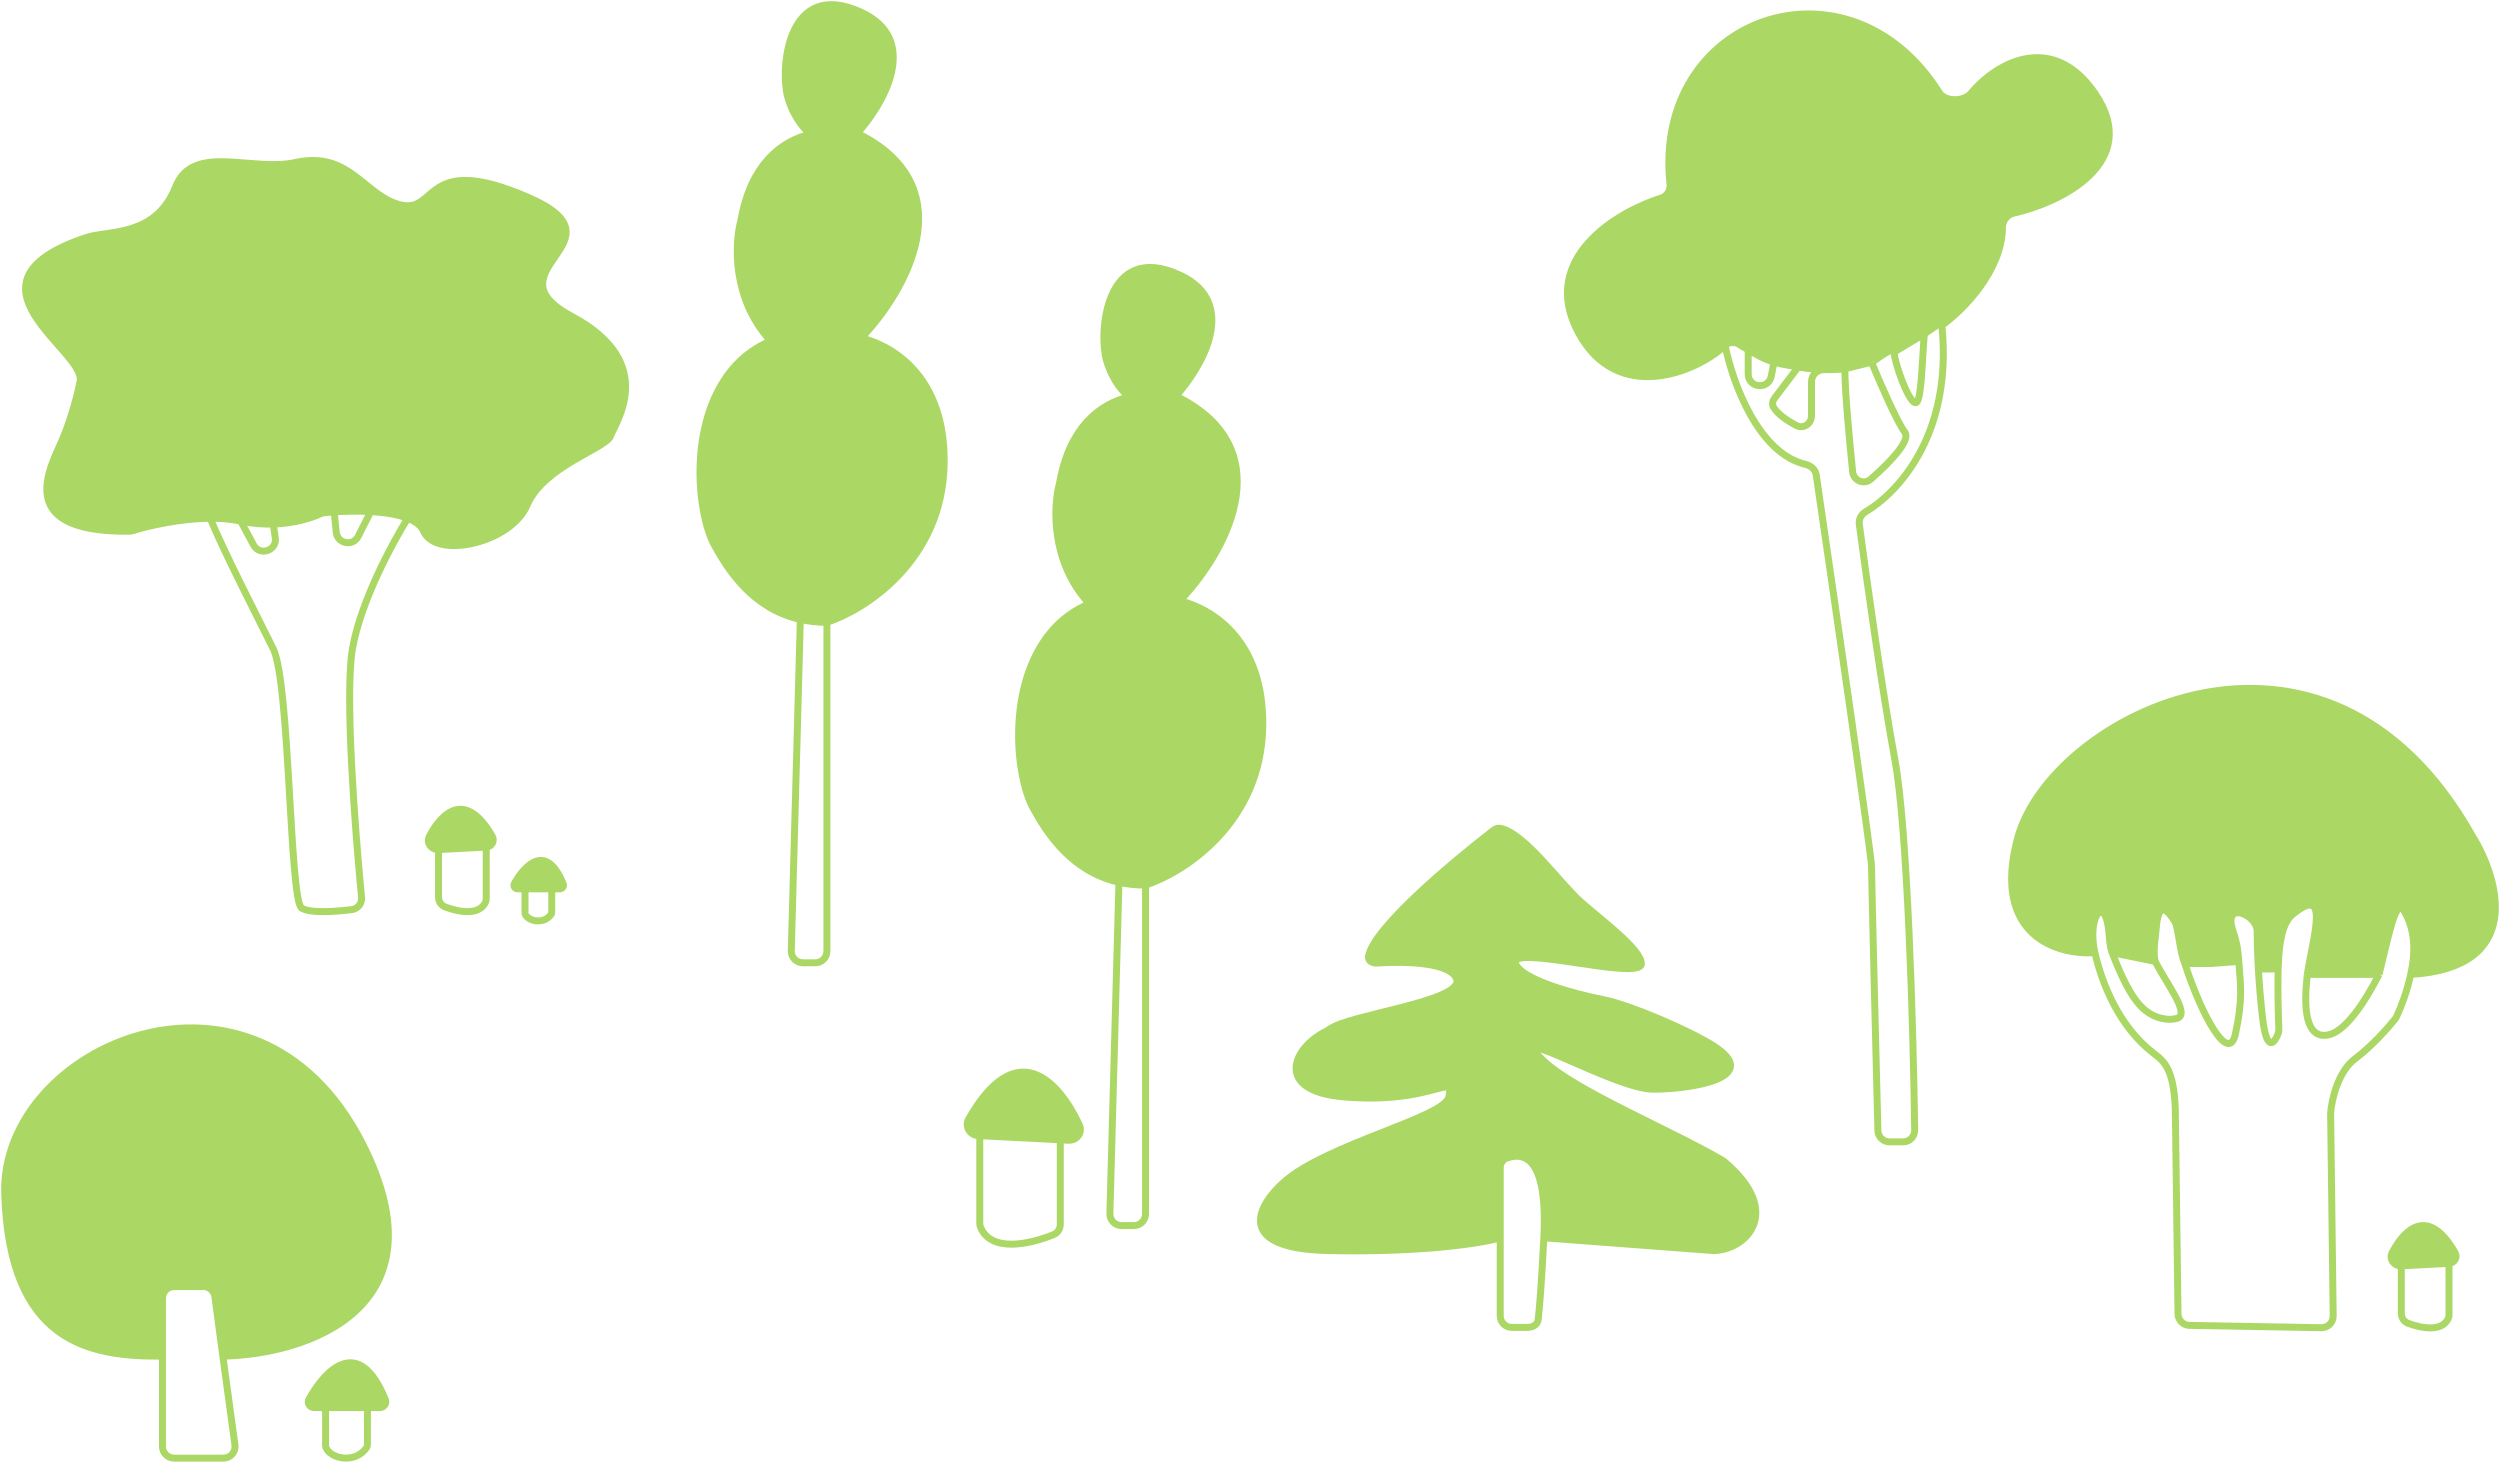 <svg width="1075" height="629" viewBox="0 0 1075 629" fill="none" xmlns="http://www.w3.org/2000/svg">
<path d="M1053.08 543.253C1055.41 543.133 1056.86 540.644 1055.69 538.618C1044.34 518.927 1034.18 527.971 1028.63 538.633C1027.18 541.404 1029.44 544.474 1032.56 544.313L1053.08 543.253Z" fill="#ABD765"/>
<path d="M1032.56 544.313V544.313C1029.44 544.474 1027.18 541.404 1028.63 538.633C1034.18 527.971 1044.34 518.927 1055.69 538.618C1056.86 540.644 1055.41 543.133 1053.08 543.253V543.253M1032.56 544.313V564.641C1032.56 566.565 1033.66 568.342 1035.46 569.014C1041.43 571.242 1050.13 572.78 1052.78 566.888C1053 566.402 1053.08 565.864 1053.08 565.33V543.253M1032.56 544.313L1053.08 543.253" stroke="#ABD765" stroke-width="3"/>
<path d="M960.176 400.276C955.666 387.101 970.358 393.104 970.559 400.276C970.559 403.409 970.693 409.36 971.106 416.655H979.602C979.999 401.298 982.722 395.778 985.777 393.257C1002.17 379.729 994.622 402.899 992.142 418.995H1022.98C1026.94 403.426 1030.1 385.627 1033.62 391.433C1038.45 399.425 1038.86 408.724 1036.62 418.995C1085.73 416.187 1074.7 378.048 1063.04 359.329C999.825 247.016 881.59 307.852 867.542 360.499C856.304 402.616 885.037 410.806 900.808 409.636C897.624 395.653 903.828 386.01 906.22 396.767C907.172 401.046 906.851 406.11 908.207 409.636L926.703 413.401C925.65 408.662 926.879 403.373 927.176 399.213C928.084 386.512 932.429 391.737 935.183 396.332C935.355 396.62 935.496 396.926 935.596 397.247C937.194 402.333 937.137 408.293 939.466 414.315H950.71L962.674 413.401C962.407 409.633 962.12 405.957 960.176 400.276Z" fill="#ABD765"/>
<path d="M900.808 409.636C897.624 395.653 903.828 386.01 906.22 396.767C907.172 401.046 906.851 406.11 908.207 409.636M900.808 409.636C903.859 423.029 911.184 441.476 926.074 452.923C930.556 456.368 935.44 459.79 935.44 481.001L936.546 564.982C936.582 567.683 938.757 569.868 941.458 569.915L998.184 570.91C1001 570.959 1003.31 568.667 1003.27 565.847L1002.17 478.662C1002.56 473.202 1005.21 460.879 1012.7 455.263C1019.91 449.859 1026.98 441.854 1029.93 438.131C1030.15 437.853 1030.34 437.554 1030.49 437.234C1032.58 432.804 1035.06 426.169 1036.62 418.995M900.808 409.636C885.037 410.806 856.304 402.616 867.542 360.499C881.59 307.852 999.825 247.016 1063.04 359.329C1074.7 378.048 1085.73 416.187 1036.62 418.995M1036.62 418.995C1038.86 408.724 1038.45 399.425 1033.62 391.433C1030.1 385.627 1026.94 403.426 1022.98 418.995M1022.98 418.995C1016.75 431.335 1008.85 442.635 1002.17 444.734C996.203 446.607 990.407 443.564 991.631 424.845C991.766 422.772 992.008 420.83 992.142 418.995M1022.98 418.995H992.142M992.142 418.995C994.622 402.899 1002.17 379.729 985.777 393.257C982.722 395.778 979.999 401.298 979.602 416.655M979.602 416.655C979.417 423.775 979.539 432.468 979.892 442.66C979.913 443.257 979.833 443.856 979.62 444.415C977.936 448.816 974.66 452.664 972.9 437.714C972.03 430.324 971.463 422.984 971.106 416.655M979.602 416.655H971.106M971.106 416.655C970.693 409.36 970.559 403.409 970.559 400.276C970.358 393.104 955.666 387.101 960.176 400.276C962.12 405.957 962.407 409.633 962.674 413.401M962.674 413.401C963.367 423.173 964.573 429.535 961.194 444.734C958.293 457.781 946.672 436.601 939.466 414.316M962.674 413.401L950.71 414.316H939.466M939.466 414.316C937.137 408.293 937.194 402.333 935.596 397.247C935.496 396.926 935.355 396.62 935.183 396.332C932.429 391.737 928.084 386.512 927.176 399.213C926.879 403.373 925.65 408.662 926.703 413.401M926.703 413.401C931.571 422.88 941.403 435.374 936.61 437.714C934.659 438.494 929.352 439.118 923.733 435.374C918.137 431.646 913.526 423.461 908.207 409.636M926.703 413.401L908.207 409.636" stroke="#ABD765" stroke-width="3"/>
<path d="M355.575 267.596C372.157 262.173 405.455 240.89 405.993 199.138C406.455 163.217 385.39 149.136 370.364 145.328C368.126 144.761 366.021 144.421 364.142 144.272C363.81 144.245 363.484 144.192 363.16 144.111C356.248 142.369 343.498 141.566 331.375 146.638C325.355 149.157 319.489 153.125 314.57 159.148C295.747 182.193 299.781 220.827 307.175 234.383C313.466 245.915 324.134 261.862 344.148 266.367C347.66 267.157 351.46 267.596 355.575 267.596Z" fill="#ABD765"/>
<path d="M363.16 144.111C363.484 144.192 363.81 144.245 364.142 144.272C366.021 144.421 368.126 144.761 370.364 145.328C388.902 126.049 414.83 81.763 370.8 58.385C370.519 58.236 370.212 58.109 369.906 58.022C369.404 57.879 368.884 57.744 368.348 57.616C362.939 56.333 355.829 55.887 348.637 57.616C335.886 60.682 322.873 70.581 318.603 94.757C315.914 104.492 314.704 128.496 331.375 146.638C343.498 141.566 356.248 142.369 363.16 144.111Z" fill="#ABD765"/>
<path d="M368.348 57.616C379.776 45.144 396.178 17.217 370.364 5.287C338.098 -9.624 335.409 30.366 338.77 41.889C341.459 51.107 346.468 56.215 348.637 57.616C355.829 55.887 362.939 56.333 368.348 57.616Z" fill="#ABD765"/>
<path d="M355.575 267.596V409C355.575 411.761 353.337 414 350.575 414H345.253C342.438 414 340.178 411.677 340.255 408.863L344.148 266.367M355.575 267.596C372.157 262.173 405.455 240.89 405.993 199.138C406.455 163.217 385.39 149.136 370.364 145.328M355.575 267.596C351.46 267.596 347.66 267.157 344.148 266.367M370.364 145.328C368.126 144.761 366.021 144.421 364.142 144.272C363.81 144.245 363.484 144.192 363.16 144.111C356.248 142.369 343.498 141.566 331.375 146.638M370.364 145.328C388.902 126.049 414.83 81.763 370.8 58.385C370.519 58.236 370.211 58.109 369.906 58.022C369.404 57.879 368.884 57.744 368.348 57.616M331.375 146.638C325.355 149.157 319.489 153.125 314.57 159.148C295.747 182.193 299.781 220.827 307.175 234.383C313.466 245.915 324.134 261.862 344.148 266.367M331.375 146.638C314.704 128.496 315.914 104.492 318.603 94.757C322.873 70.581 335.886 60.682 348.637 57.616M368.348 57.616C379.776 45.144 396.178 17.217 370.364 5.287C338.098 -9.624 335.409 30.366 338.77 41.889C341.459 51.107 346.468 56.215 348.637 57.616M368.348 57.616C362.939 56.333 355.829 55.887 348.637 57.616" stroke="#ABD765" stroke-width="3"/>
<path d="M492.575 380.596C509.157 375.173 542.455 353.89 542.993 312.138C543.455 276.217 522.39 262.136 507.364 258.328C505.126 257.761 503.021 257.421 501.142 257.272C500.81 257.245 500.484 257.192 500.16 257.111C493.248 255.369 480.498 254.566 468.375 259.638C462.355 262.157 456.489 266.125 451.57 272.148C432.747 295.193 436.781 333.827 444.175 347.383C450.466 358.915 461.134 374.862 481.148 379.367C484.66 380.157 488.46 380.596 492.575 380.596Z" fill="#ABD765"/>
<path d="M500.16 257.111C500.484 257.192 500.81 257.245 501.142 257.272C503.021 257.421 505.126 257.761 507.364 258.328C525.902 239.049 551.83 194.763 507.8 171.385C507.519 171.236 507.212 171.109 506.906 171.022C506.404 170.879 505.884 170.744 505.348 170.616C499.939 169.333 492.829 168.887 485.637 170.616C472.886 173.682 459.873 183.581 455.603 207.757C452.914 217.492 451.704 241.496 468.375 259.638C480.498 254.566 493.248 255.369 500.16 257.111Z" fill="#ABD765"/>
<path d="M505.348 170.616C516.776 158.144 533.178 130.217 507.364 118.287C475.098 103.376 472.409 143.366 475.77 154.889C478.459 164.107 483.468 169.215 485.637 170.616C492.829 168.887 499.939 169.333 505.348 170.616Z" fill="#ABD765"/>
<path d="M492.575 380.596V522C492.575 524.761 490.337 527 487.575 527H482.253C479.438 527 477.178 524.677 477.255 521.863L481.148 379.367M492.575 380.596C509.157 375.173 542.455 353.89 542.993 312.138C543.455 276.217 522.39 262.136 507.364 258.328M492.575 380.596C488.46 380.596 484.66 380.157 481.148 379.367M507.364 258.328C505.126 257.761 503.021 257.421 501.142 257.272C500.81 257.245 500.484 257.192 500.16 257.111C493.248 255.369 480.498 254.566 468.375 259.638M507.364 258.328C525.902 239.049 551.83 194.763 507.8 171.385C507.519 171.236 507.211 171.109 506.906 171.022C506.404 170.879 505.884 170.744 505.348 170.616M468.375 259.638C462.355 262.157 456.489 266.125 451.57 272.148C432.747 295.193 436.781 333.827 444.175 347.383C450.466 358.915 461.134 374.862 481.148 379.367M468.375 259.638C451.704 241.496 452.914 217.492 455.603 207.757C459.873 183.581 472.886 173.682 485.637 170.616M505.348 170.616C516.776 158.144 533.178 130.217 507.364 118.287C475.098 103.376 472.409 143.366 475.77 154.889C478.459 164.107 483.468 169.215 485.637 170.616M505.348 170.616C499.939 169.333 492.829 168.887 485.637 170.616" stroke="#ABD765" stroke-width="3"/>
<path d="M209.077 364.253C211.413 364.133 212.858 361.644 211.689 359.618C200.337 339.927 190.184 348.971 184.628 359.633C183.185 362.404 185.444 365.474 188.564 365.313L209.077 364.253Z" fill="#ABD765"/>
<path d="M188.564 365.313V365.313C185.444 365.474 183.185 362.404 184.628 359.633C190.184 348.971 200.337 339.927 211.689 359.618C212.858 361.644 211.413 364.133 209.077 364.253V364.253M188.564 365.313V385.641C188.564 387.565 189.658 389.342 191.46 390.014C197.429 392.242 206.129 393.78 208.785 387.888C209.004 387.402 209.077 386.864 209.077 386.33V364.253M188.564 365.313L209.077 364.253" stroke="#ABD765" stroke-width="3"/>
<path d="M420.548 488.296C416.969 488.112 414.764 484.287 416.536 481.173C436.966 445.251 455.14 464.471 464.134 483.74C465.645 486.978 463.058 490.484 459.489 490.3L455.923 490.117L421.308 488.335L420.548 488.296Z" fill="#ABD765"/>
<path d="M455.923 490.117L459.489 490.3C463.058 490.484 465.645 486.978 464.134 483.74C455.14 464.471 436.966 445.251 416.536 481.173C414.764 484.287 416.969 488.112 420.548 488.296L421.308 488.335M455.923 490.117V526.447C455.923 528.373 454.825 530.143 453.043 530.875C442.876 535.055 426.085 538.788 421.588 527.587C421.389 527.09 421.308 526.547 421.308 526.011V488.335M455.923 490.117L421.308 488.335" stroke="#ABD765" stroke-width="3"/>
<path fill-rule="evenodd" clip-rule="evenodd" d="M222.589 382.217L225.75 382.202L237.25 382.217H240.678C241.811 382.217 242.602 381.099 242.177 380.058C235.034 362.566 225.908 371.474 221.178 379.937C220.595 380.98 221.385 382.217 222.589 382.217Z" fill="#ABD765"/>
<path d="M225.75 382.202L222.589 382.217M225.75 382.202L240.678 382.217M225.75 382.202L237.25 382.217M225.75 382.202V382.217M237.25 382.217H240.678M237.25 382.217V392.325M237.25 382.217H225.75M242.177 380.058C235.034 362.566 225.908 371.474 221.178 379.937M242.177 380.058C242.602 381.099 241.811 382.217 240.678 382.217M242.177 380.058V380.058C242.603 381.101 241.804 382.217 240.678 382.217V382.217M221.178 379.937C220.595 380.98 221.385 382.217 222.589 382.217M221.178 379.937V379.937C220.596 380.977 221.397 382.217 222.589 382.217V382.217M222.589 382.217H225.75M240.678 382.217H225.75M225.75 392.59C225.75 392.724 225.764 392.857 225.807 392.984M225.75 392.59V392.59C225.75 392.724 225.764 392.858 225.807 392.984V392.984M225.75 392.59V382.217M237.25 392.325C237.25 392.63 237.166 392.932 236.987 393.181M237.25 392.325V392.325C237.25 392.63 237.166 392.933 236.987 393.181V393.181M236.987 393.181C233.657 397.798 226.838 396.024 225.807 392.984" stroke="#ABD765" stroke-width="3"/>
<path fill-rule="evenodd" clip-rule="evenodd" d="M135.052 605.265L140 605.241L158 605.265H163.366C165.14 605.265 166.377 603.502 165.712 601.861C154.532 574.277 140.248 588.324 132.844 601.67C131.931 603.315 133.167 605.265 135.052 605.265Z" fill="#ABD765"/>
<path d="M140 605.241L135.052 605.265M140 605.241L163.366 605.265M140 605.241L158 605.265M140 605.241V605.265M158 605.265H163.366M158 605.265V621.205M158 605.265H140M165.712 601.861C154.532 574.277 140.248 588.324 132.844 601.67M165.712 601.861C166.377 603.502 165.14 605.265 163.366 605.265M165.712 601.861V601.861C166.378 603.505 165.139 605.265 163.366 605.265V605.265M132.844 601.67C131.931 603.315 133.167 605.265 135.052 605.265M132.844 601.67V601.67C131.932 603.313 133.173 605.265 135.052 605.265V605.265M135.052 605.265H140M163.366 605.265H140M140 621.623C140 621.834 140.022 622.045 140.089 622.244M140 621.623V621.623C140 621.834 140.022 622.045 140.089 622.244V622.244M140 621.623V605.265M158 621.205C158 621.686 157.869 622.163 157.589 622.554M158 621.205V621.205C158 621.685 157.869 622.163 157.589 622.554V622.554M157.589 622.554C152.375 629.836 141.702 627.037 140.089 622.244" stroke="#ABD765" stroke-width="3"/>
<path d="M827.468 143.589L833.662 139.323C834.2 138.952 834.939 139.289 835.005 139.94C844.138 133.372 860.907 116.468 861.057 97.805C861.08 94.944 863.03 92.287 865.824 91.669C885.162 87.393 921.613 70.311 900.75 40.01C883.019 14.257 859.308 25.989 847.477 40.156C844.457 43.773 836.439 43.868 833.93 39.879C794.765 -22.394 710.231 7.31 718.118 79.236C718.406 81.868 716.75 84.387 714.225 85.185C695.349 91.15 661.718 111.105 678.6 142.811C695.496 174.545 730.047 159.754 741.795 148.554C743.396 147.027 745.913 146.831 747.759 148.051C748.914 148.815 750.239 149.614 751.723 150.418C755.191 152.297 757.79 154.201 762.83 155.732C765.522 156.549 770.149 157.26 773.222 157.803C779.277 158.874 786.026 159.296 793.287 158.603L804.753 155.732C804.766 155.763 804.779 155.795 804.792 155.828C805.428 155.775 814.475 148.192 814.475 151.398L827.468 143.589Z" fill="#ABD765"/>
<path d="M827.468 143.589L833.662 139.323C834.2 138.952 834.939 139.289 835.005 139.94V139.94M827.468 143.589C826.512 154.596 826.296 171.941 824.003 173.089C821.136 174.525 814.475 155.705 814.475 151.398M827.468 143.589L814.475 151.398M814.475 151.398C814.475 148.192 805.428 155.775 804.792 155.828M804.753 155.732L793.287 158.603M804.753 155.732C804.766 155.763 804.779 155.795 804.792 155.828M804.753 155.732C804.73 155.802 804.745 155.831 804.792 155.828M793.287 158.603C793.287 167.896 795.164 188.47 796.64 202.829C797.039 206.719 801.531 208.595 804.473 206.017C812.699 198.811 821.727 189.409 819.085 185.88C815.659 181.304 808.156 164.003 804.792 155.828M793.287 158.603C786.026 159.296 779.277 158.874 773.222 157.803M793.287 158.603C790.249 158.893 787.301 158.987 784.456 158.921C781.503 158.853 778.955 161.148 778.955 164.101V178.737C778.955 182.208 775.511 184.585 772.439 182.968C768.478 180.882 764.37 178.084 762.581 175.038C761.857 173.805 762.249 172.307 763.112 171.167L773.222 157.803M835.005 139.94C839.705 185.991 816.887 211.356 802.238 220.057C800.365 221.169 799.208 223.218 799.493 225.378C802.616 249.029 809.346 297.148 814.785 326.57C820.297 356.384 822.718 442.379 823.321 485.966C823.36 488.75 821.111 491 818.327 491H812.493C809.782 491 807.565 488.861 807.496 486.15C806.508 447.433 804.753 376.913 804.753 372.51C804.753 368.024 789.265 260.968 780.975 204.248C780.631 201.896 778.663 200.196 776.347 199.66C755.997 194.947 744.905 164.24 741.795 148.554M835.005 139.94C844.138 133.372 860.907 116.468 861.057 97.805C861.08 94.944 863.03 92.287 865.824 91.669C885.162 87.393 921.613 70.311 900.75 40.01C883.019 14.257 859.308 25.989 847.477 40.156C844.457 43.773 836.439 43.868 833.93 39.879C794.765 -22.394 710.231 7.31 718.118 79.236C718.406 81.868 716.75 84.387 714.225 85.185C695.349 91.15 661.718 111.105 678.6 142.811C695.496 174.545 730.047 159.754 741.795 148.554M773.222 157.803C770.149 157.26 765.522 156.549 762.83 155.732M762.83 155.732L761.628 161.794C760.452 167.722 751.723 166.865 751.723 160.821V150.418M762.83 155.732C757.79 154.201 755.191 152.297 751.723 150.418M751.723 150.418C750.239 149.614 748.914 148.815 747.759 148.051C745.913 146.831 743.396 147.027 741.795 148.554V148.554" stroke="#ABD765" stroke-width="3"/>
<path d="M95.815 583.136C131.068 582.472 192.396 563.198 155.679 491.421C109.783 401.7 0.031 449.551 2.027 513.353C4.022 577.155 37.946 583.417 69.874 583.136V558.229C69.874 555.468 72.112 553.229 74.874 553.229L87.447 553.229C89.953 553.229 92.072 555.084 92.403 557.568L95.815 583.136Z" fill="#ABD765"/>
<path d="M95.815 583.136L101.027 621.324C101.436 624.326 99.103 627 96.073 627H74.874C72.112 627 69.874 624.761 69.874 622V583.136M95.815 583.136C131.068 582.472 192.396 563.198 155.679 491.421C109.783 401.7 0.031 449.551 2.027 513.353C4.022 577.155 37.946 583.417 69.874 583.136M95.815 583.136L92.403 557.568C92.072 555.084 89.953 553.229 87.447 553.229L74.874 553.229C72.112 553.229 69.874 555.468 69.874 558.229V583.136" stroke="#ABD765" stroke-width="3"/>
<path d="M27.465 187.475C23.117 198.745 3.191 228.996 55.533 228.431C56.025 228.425 56.54 228.343 57.01 228.197C63.983 226.035 77.485 222.954 90.384 222.868C94.933 222.837 99.406 223.179 103.493 224.064C108.421 225.132 113.147 225.464 117.475 225.335C126.533 225.064 133.844 222.775 137.606 220.999C138.17 220.733 138.765 220.542 139.385 220.478C140.707 220.34 142.153 220.215 143.691 220.109C148.41 219.786 153.984 219.654 159.421 219.967C165.307 220.306 171.031 221.166 175.33 222.868C178.63 224.174 181.091 225.977 182.142 228.42C187.385 240.617 219.719 233.647 226.71 217.095C233.701 200.542 260.791 192.702 262.539 187.475C264.287 182.247 283.512 156.112 245.935 136.075C208.358 116.037 271.278 103.841 226.71 84.675C182.142 65.509 188.259 91.644 172.529 88.159C156.799 84.675 150.682 64.638 127.087 69.865C108.212 74.046 83.024 61.419 75.529 80.319C66.89 102.105 46.693 98.944 37.178 102.105C-21.442 121.583 37.078 150.885 34.456 163.953C32.359 174.407 28.922 183.99 27.465 187.475Z" fill="#ABD765"/>
<path d="M103.493 224.064C99.406 223.179 94.933 222.837 90.384 222.868M103.493 224.064C108.421 225.132 113.147 225.464 117.475 225.335M103.493 224.064L109.025 234.342C111.685 239.284 119.215 236.768 118.371 231.22L117.475 225.335M90.384 222.868C77.485 222.954 63.983 226.035 57.01 228.197C56.54 228.343 56.025 228.425 55.533 228.431C3.191 228.996 23.117 198.745 27.465 187.475C28.922 183.99 32.359 174.407 34.456 163.953C37.078 150.885 -21.442 121.583 37.178 102.105C46.693 98.944 66.89 102.105 75.529 80.319C83.024 61.419 108.212 74.046 127.087 69.865C150.682 64.638 156.799 84.675 172.529 88.159C188.259 91.644 182.142 65.509 226.71 84.675C271.278 103.841 208.358 116.037 245.935 136.075C283.512 156.112 264.287 182.247 262.539 187.475C260.791 192.702 233.701 200.542 226.71 217.095C219.719 233.647 187.385 240.617 182.142 228.42C181.091 225.977 178.63 224.174 175.33 222.868M90.384 222.868C96.21 237.205 111.75 267.302 117.475 278.949C124.739 293.729 124.466 386.976 129.709 390.461C133.119 392.727 143.691 392.076 151.283 391.129C153.9 390.803 155.72 388.438 155.466 385.813C152.53 355.447 148.239 298.131 151.556 278.949C155.052 258.737 168.862 233.14 175.33 222.868M175.33 222.868C171.031 221.166 165.307 220.306 159.421 219.967M159.421 219.967L154.019 230.631C151.763 235.085 145.09 233.845 144.584 228.878L143.691 220.109M159.421 219.967C153.984 219.654 148.41 219.786 143.691 220.109M143.691 220.109C142.153 220.215 140.707 220.34 139.385 220.478C138.765 220.542 138.17 220.733 137.606 220.999C133.844 222.775 126.533 225.064 117.475 225.335" stroke="#ABD765" stroke-width="3"/>
<path d="M645.198 356.18C644.119 355.958 643.056 356.353 642.185 357.027C624.391 370.8 590.728 398.968 588.472 411.161C588.108 413.13 590.111 414.247 592.108 414.113C604.213 413.303 623.925 413.759 626.339 420.988C629.551 430.607 580.82 436.078 571.874 442.432C571.377 442.786 570.879 443.142 570.33 443.408C556.001 450.356 547.477 469.064 577.788 471.657C616.408 474.962 625.235 460.642 623.029 471.657C621.263 480.469 571.167 491.778 552.408 508.007C541.374 517.553 529.678 536.866 571.167 537.747C612.656 538.629 637.741 534.443 645.098 532.24V502.226C645.098 500.363 646.115 498.593 647.873 497.977C657.324 494.662 665.466 500.908 663.856 532.24L736.684 537.747C750.494 537.747 767.44 521.36 741.421 499.466C741.212 499.29 740.985 499.129 740.749 498.991C718.133 485.805 677.587 469.137 663.856 456.236C645.098 438.612 694.275 468.353 710.827 468.353C727.379 468.353 758.399 463.416 736.684 449.627C726.275 443.018 700.638 432.003 689.235 429.8C677.833 427.597 654.367 421.429 651.718 414.379C648.408 405.567 705.787 422.09 705.787 414.379C705.787 408.211 688.421 395.478 679.93 387.943C670.512 379.586 655.734 358.35 645.198 356.18Z" fill="#ABD765"/>
<path d="M645.098 532.24C637.741 534.443 612.656 538.629 571.167 537.747C529.678 536.866 541.374 517.553 552.408 508.007C571.167 491.778 621.263 480.469 623.029 471.657C625.235 460.642 616.408 474.962 577.788 471.657C547.477 469.064 556.001 450.356 570.33 443.408C570.879 443.142 571.377 442.786 571.874 442.432C580.82 436.078 629.551 430.607 626.339 420.988C623.925 413.759 604.213 413.303 592.108 414.113C590.111 414.247 588.108 413.13 588.472 411.161C590.728 398.968 624.391 370.8 642.185 357.027C643.056 356.353 644.119 355.958 645.198 356.18C655.734 358.35 670.512 379.586 679.93 387.943C688.421 395.478 705.787 408.211 705.787 414.379C705.787 422.09 648.408 405.567 651.718 414.379C654.367 421.429 677.833 427.597 689.235 429.8C700.638 432.003 726.275 443.018 736.684 449.627C758.399 463.416 727.379 468.353 710.827 468.353C694.275 468.353 645.098 438.612 663.856 456.236C677.587 469.137 718.133 485.805 740.749 498.991C740.985 499.129 741.212 499.29 741.421 499.466C767.44 521.36 750.494 537.747 736.684 537.747L663.856 532.24M645.098 532.24V502.226C645.098 500.363 646.115 498.593 647.873 497.977C657.324 494.662 665.466 500.908 663.856 532.24M645.098 532.24V565.792C645.098 568.554 647.336 570.792 650.098 570.792H656.644C658.937 570.792 661.117 569.742 661.398 567.465C661.984 562.721 662.818 552.44 663.856 532.24" stroke="#ABD765" stroke-width="3"/>
</svg>
